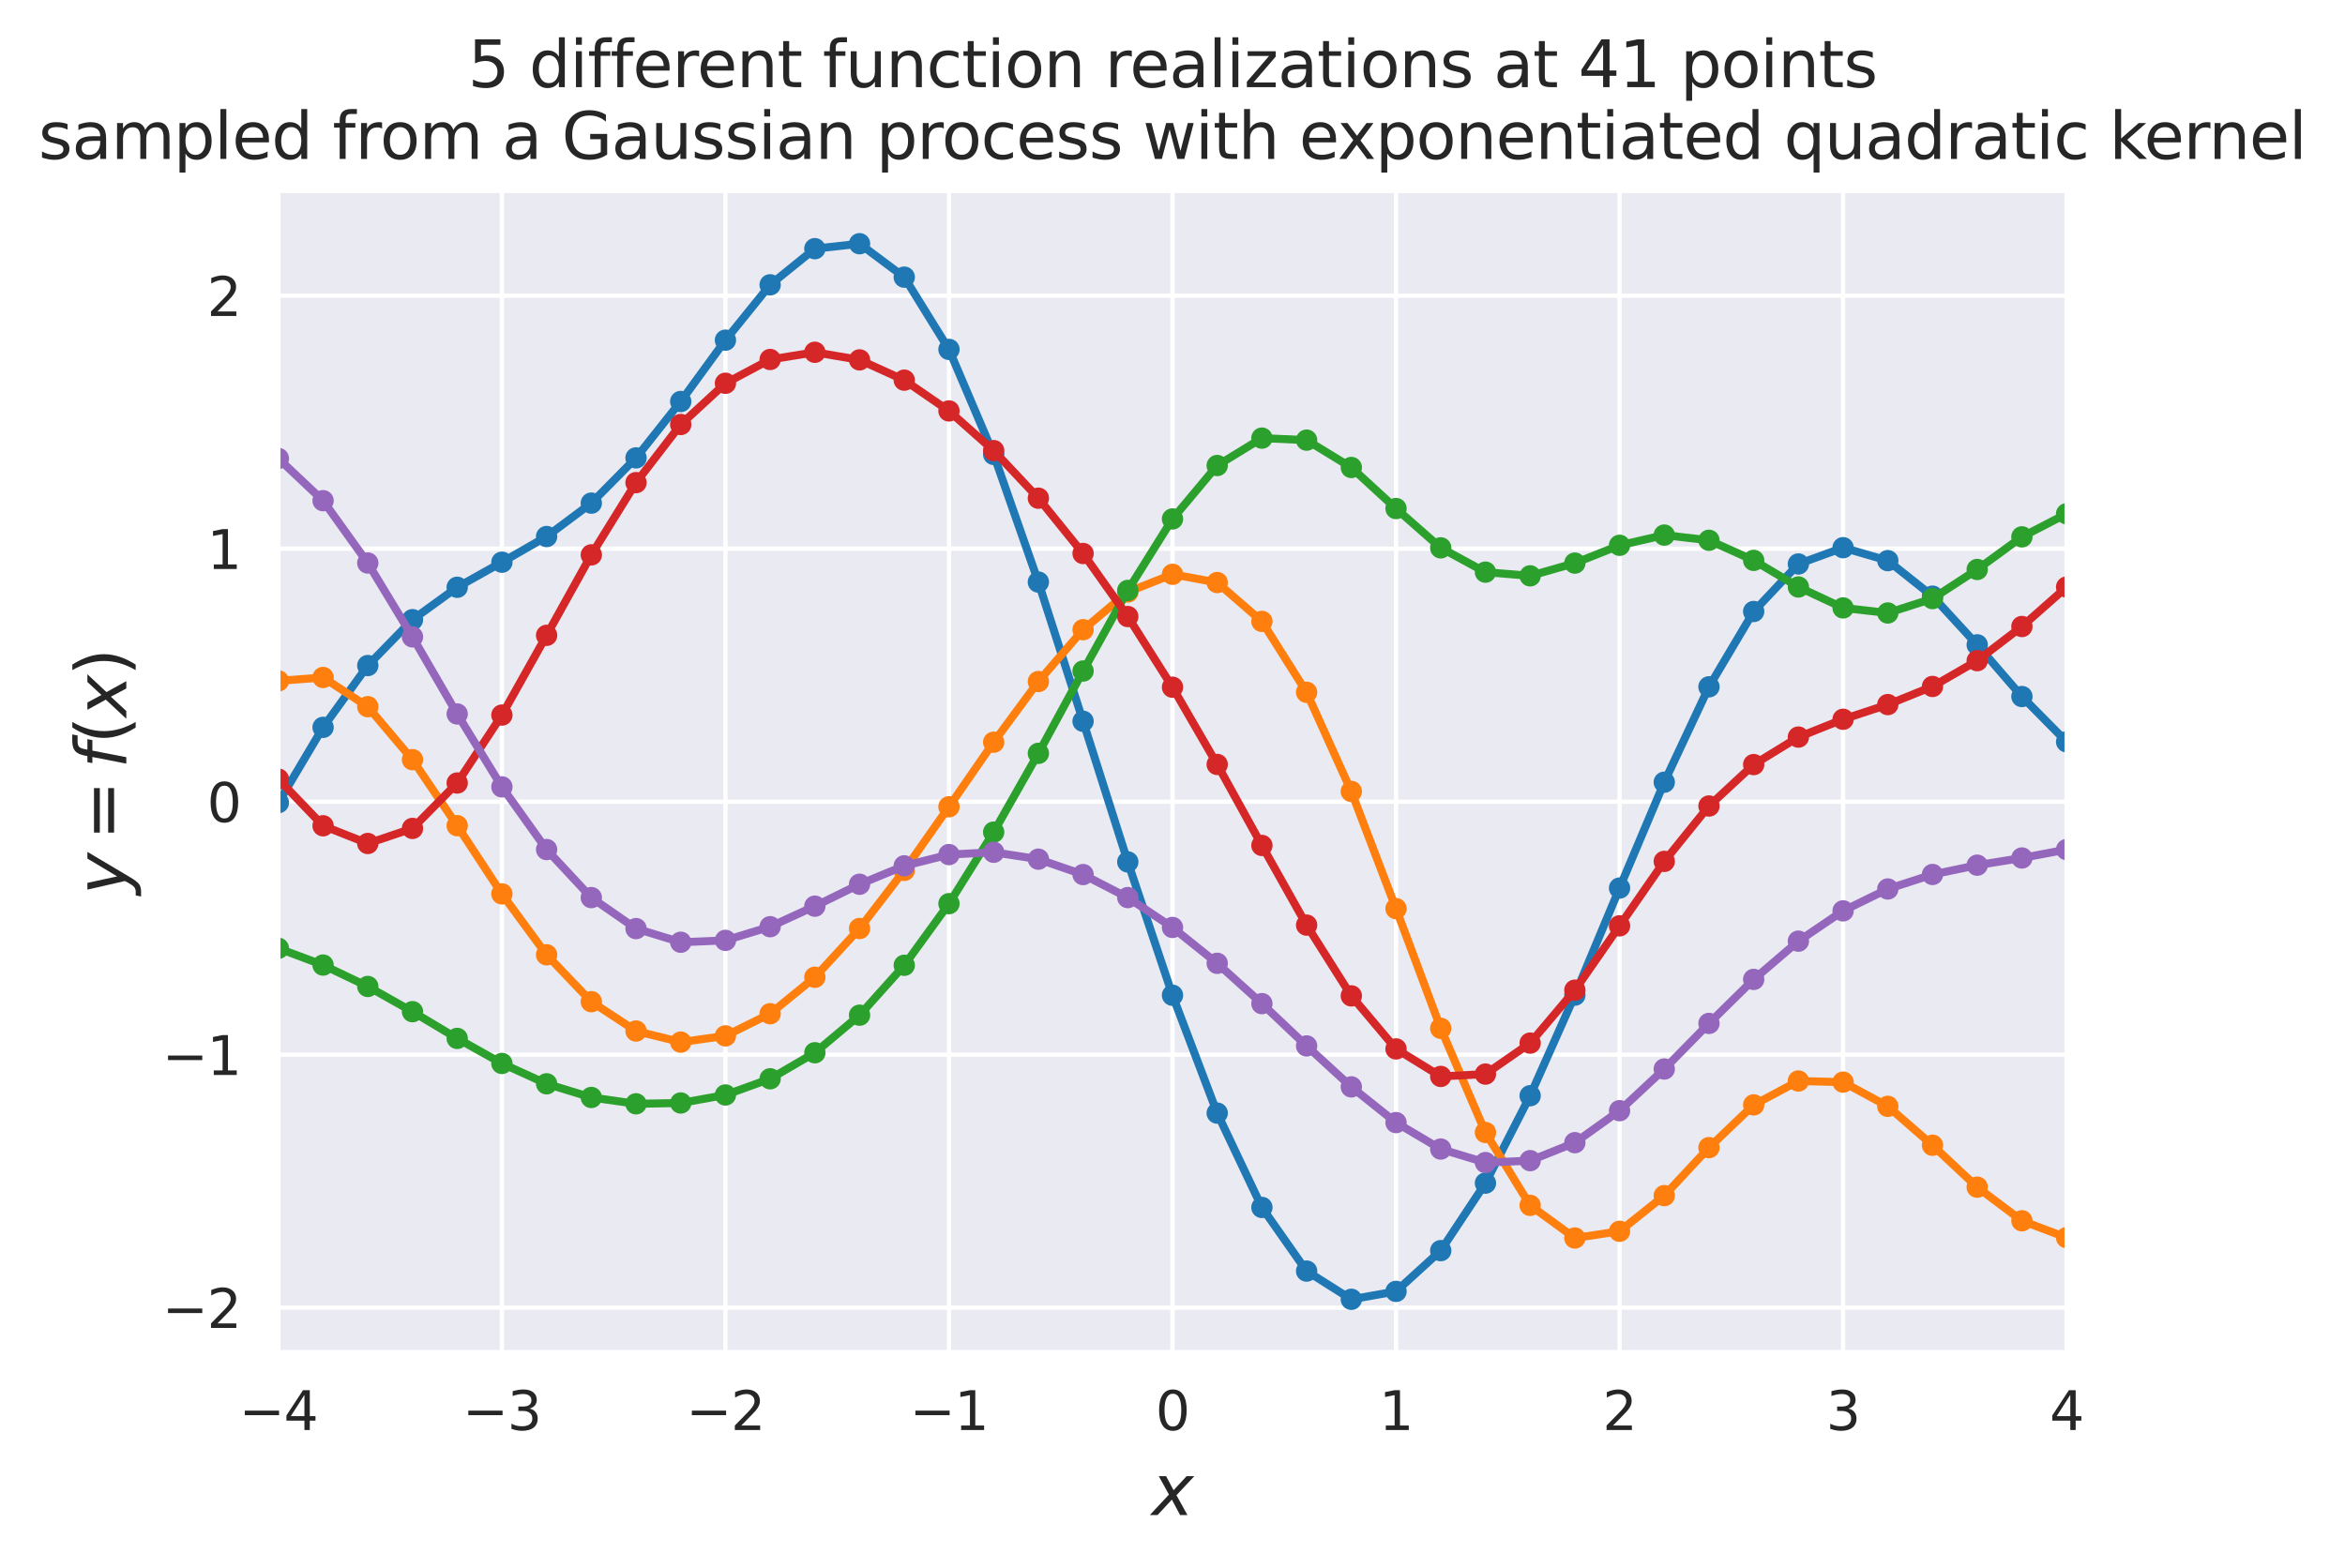 <?xml version="1.0" encoding="utf-8" standalone="no"?>
<!DOCTYPE svg PUBLIC "-//W3C//DTD SVG 1.1//EN"
  "http://www.w3.org/Graphics/SVG/1.1/DTD/svg11.dtd">
<svg height="293.655pt" version="1.1" viewBox="0 0 439.037 293.655" width="439.037pt" xmlns="http://www.w3.org/2000/svg" xmlns:xlink="http://www.w3.org/1999/xlink">
 <defs>
  <style type="text/css">*{stroke-linecap:butt;stroke-linejoin:round;}</style>
 </defs>
 <g id="figure_1">
  <g id="patch_1">
   <path d="M -0 293.655 
L 439.037 293.655 
L 439.037 0 
L -0 0 
z
" style="fill:#ffffff;"/>
  </g>
  <g id="axes_1">
   <g id="patch_2">
    <path d="M 52.118 253.196 
L 386.918 253.196 
L 386.918 35.755 
L 52.118 35.755 
z
" style="fill:#eaeaf2;"/>
   </g>
   <g id="matplotlib.axis_1">
    <g id="xtick_1">
     <g id="line2d_1">
      <path clip-path="url(#p7aa69f8578)" d="M 52.118 253.196 
L 52.118 35.755 
" style="fill:none;stroke:#ffffff;stroke-linecap:round;stroke-width:0.8;"/>
     </g>
     <g id="text_1">
      <!-- −4 -->
      <g style="fill:#262626;" transform="translate(44.747 267.794)scale(0.1 -0.1)">
       <defs>
        <path d="M 678 2272 
L 4684 2272 
L 4684 1741 
L 678 1741 
L 678 2272 
z
" id="DejaVuSans-2212" transform="scale(0.016)"/>
        <path d="M 2419 4116 
L 825 1625 
L 2419 1625 
L 2419 4116 
z
M 2253 4666 
L 3047 4666 
L 3047 1625 
L 3713 1625 
L 3713 1100 
L 3047 1100 
L 3047 0 
L 2419 0 
L 2419 1100 
L 313 1100 
L 313 1709 
L 2253 4666 
z
" id="DejaVuSans-34" transform="scale(0.016)"/>
       </defs>
       <use xlink:href="#DejaVuSans-2212"/>
       <use x="83.789" xlink:href="#DejaVuSans-34"/>
      </g>
     </g>
    </g>
    <g id="xtick_2">
     <g id="line2d_2">
      <path clip-path="url(#p7aa69f8578)" d="M 93.968 253.196 
L 93.968 35.755 
" style="fill:none;stroke:#ffffff;stroke-linecap:round;stroke-width:0.8;"/>
     </g>
     <g id="text_2">
      <!-- −3 -->
      <g style="fill:#262626;" transform="translate(86.597 267.794)scale(0.1 -0.1)">
       <defs>
        <path d="M 2597 2516 
Q 3050 2419 3304 2112 
Q 3559 1806 3559 1356 
Q 3559 666 3084 287 
Q 2609 -91 1734 -91 
Q 1441 -91 1130 -33 
Q 819 25 488 141 
L 488 750 
Q 750 597 1062 519 
Q 1375 441 1716 441 
Q 2309 441 2620 675 
Q 2931 909 2931 1356 
Q 2931 1769 2642 2001 
Q 2353 2234 1838 2234 
L 1294 2234 
L 1294 2753 
L 1863 2753 
Q 2328 2753 2575 2939 
Q 2822 3125 2822 3475 
Q 2822 3834 2567 4026 
Q 2313 4219 1838 4219 
Q 1578 4219 1281 4162 
Q 984 4106 628 3988 
L 628 4550 
Q 988 4650 1302 4700 
Q 1616 4750 1894 4750 
Q 2613 4750 3031 4423 
Q 3450 4097 3450 3541 
Q 3450 3153 3228 2886 
Q 3006 2619 2597 2516 
z
" id="DejaVuSans-33" transform="scale(0.016)"/>
       </defs>
       <use xlink:href="#DejaVuSans-2212"/>
       <use x="83.789" xlink:href="#DejaVuSans-33"/>
      </g>
     </g>
    </g>
    <g id="xtick_3">
     <g id="line2d_3">
      <path clip-path="url(#p7aa69f8578)" d="M 135.818 253.196 
L 135.818 35.755 
" style="fill:none;stroke:#ffffff;stroke-linecap:round;stroke-width:0.8;"/>
     </g>
     <g id="text_3">
      <!-- −2 -->
      <g style="fill:#262626;" transform="translate(128.447 267.794)scale(0.1 -0.1)">
       <defs>
        <path d="M 1228 531 
L 3431 531 
L 3431 0 
L 469 0 
L 469 531 
Q 828 903 1448 1529 
Q 2069 2156 2228 2338 
Q 2531 2678 2651 2914 
Q 2772 3150 2772 3378 
Q 2772 3750 2511 3984 
Q 2250 4219 1831 4219 
Q 1534 4219 1204 4116 
Q 875 4013 500 3803 
L 500 4441 
Q 881 4594 1212 4672 
Q 1544 4750 1819 4750 
Q 2544 4750 2975 4387 
Q 3406 4025 3406 3419 
Q 3406 3131 3298 2873 
Q 3191 2616 2906 2266 
Q 2828 2175 2409 1742 
Q 1991 1309 1228 531 
z
" id="DejaVuSans-32" transform="scale(0.016)"/>
       </defs>
       <use xlink:href="#DejaVuSans-2212"/>
       <use x="83.789" xlink:href="#DejaVuSans-32"/>
      </g>
     </g>
    </g>
    <g id="xtick_4">
     <g id="line2d_4">
      <path clip-path="url(#p7aa69f8578)" d="M 177.668 253.196 
L 177.668 35.755 
" style="fill:none;stroke:#ffffff;stroke-linecap:round;stroke-width:0.8;"/>
     </g>
     <g id="text_4">
      <!-- −1 -->
      <g style="fill:#262626;" transform="translate(170.297 267.794)scale(0.1 -0.1)">
       <defs>
        <path d="M 794 531 
L 1825 531 
L 1825 4091 
L 703 3866 
L 703 4441 
L 1819 4666 
L 2450 4666 
L 2450 531 
L 3481 531 
L 3481 0 
L 794 0 
L 794 531 
z
" id="DejaVuSans-31" transform="scale(0.016)"/>
       </defs>
       <use xlink:href="#DejaVuSans-2212"/>
       <use x="83.789" xlink:href="#DejaVuSans-31"/>
      </g>
     </g>
    </g>
    <g id="xtick_5">
     <g id="line2d_5">
      <path clip-path="url(#p7aa69f8578)" d="M 219.518 253.196 
L 219.518 35.755 
" style="fill:none;stroke:#ffffff;stroke-linecap:round;stroke-width:0.8;"/>
     </g>
     <g id="text_5">
      <!-- 0 -->
      <g style="fill:#262626;" transform="translate(216.337 267.794)scale(0.1 -0.1)">
       <defs>
        <path d="M 2034 4250 
Q 1547 4250 1301 3770 
Q 1056 3291 1056 2328 
Q 1056 1369 1301 889 
Q 1547 409 2034 409 
Q 2525 409 2770 889 
Q 3016 1369 3016 2328 
Q 3016 3291 2770 3770 
Q 2525 4250 2034 4250 
z
M 2034 4750 
Q 2819 4750 3233 4129 
Q 3647 3509 3647 2328 
Q 3647 1150 3233 529 
Q 2819 -91 2034 -91 
Q 1250 -91 836 529 
Q 422 1150 422 2328 
Q 422 3509 836 4129 
Q 1250 4750 2034 4750 
z
" id="DejaVuSans-30" transform="scale(0.016)"/>
       </defs>
       <use xlink:href="#DejaVuSans-30"/>
      </g>
     </g>
    </g>
    <g id="xtick_6">
     <g id="line2d_6">
      <path clip-path="url(#p7aa69f8578)" d="M 261.368 253.196 
L 261.368 35.755 
" style="fill:none;stroke:#ffffff;stroke-linecap:round;stroke-width:0.8;"/>
     </g>
     <g id="text_6">
      <!-- 1 -->
      <g style="fill:#262626;" transform="translate(258.187 267.794)scale(0.1 -0.1)">
       <use xlink:href="#DejaVuSans-31"/>
      </g>
     </g>
    </g>
    <g id="xtick_7">
     <g id="line2d_7">
      <path clip-path="url(#p7aa69f8578)" d="M 303.218 253.196 
L 303.218 35.755 
" style="fill:none;stroke:#ffffff;stroke-linecap:round;stroke-width:0.8;"/>
     </g>
     <g id="text_7">
      <!-- 2 -->
      <g style="fill:#262626;" transform="translate(300.037 267.794)scale(0.1 -0.1)">
       <use xlink:href="#DejaVuSans-32"/>
      </g>
     </g>
    </g>
    <g id="xtick_8">
     <g id="line2d_8">
      <path clip-path="url(#p7aa69f8578)" d="M 345.068 253.196 
L 345.068 35.755 
" style="fill:none;stroke:#ffffff;stroke-linecap:round;stroke-width:0.8;"/>
     </g>
     <g id="text_8">
      <!-- 3 -->
      <g style="fill:#262626;" transform="translate(341.887 267.794)scale(0.1 -0.1)">
       <use xlink:href="#DejaVuSans-33"/>
      </g>
     </g>
    </g>
    <g id="xtick_9">
     <g id="line2d_9">
      <path clip-path="url(#p7aa69f8578)" d="M 386.918 253.196 
L 386.918 35.755 
" style="fill:none;stroke:#ffffff;stroke-linecap:round;stroke-width:0.8;"/>
     </g>
     <g id="text_9">
      <!-- 4 -->
      <g style="fill:#262626;" transform="translate(383.737 267.794)scale(0.1 -0.1)">
       <use xlink:href="#DejaVuSans-34"/>
      </g>
     </g>
    </g>
    <g id="text_10">
     <!-- $x$ -->
     <g style="fill:#262626;" transform="translate(215.618 283.752)scale(0.13 -0.13)">
      <defs>
       <path d="M 3841 3500 
L 2234 1784 
L 3219 0 
L 2559 0 
L 1819 1388 
L 531 0 
L -166 0 
L 1556 1844 
L 641 3500 
L 1300 3500 
L 1972 2234 
L 3144 3500 
L 3841 3500 
z
" id="DejaVuSans-Oblique-78" transform="scale(0.016)"/>
      </defs>
      <use transform="translate(0 0.312)" xlink:href="#DejaVuSans-Oblique-78"/>
     </g>
    </g>
   </g>
   <g id="matplotlib.axis_2">
    <g id="ytick_1">
     <g id="line2d_10">
      <path clip-path="url(#p7aa69f8578)" d="M 52.118 244.874 
L 386.918 244.874 
" style="fill:none;stroke:#ffffff;stroke-linecap:round;stroke-width:0.8;"/>
     </g>
     <g id="text_11">
      <!-- −2 -->
      <g style="fill:#262626;" transform="translate(30.376 248.673)scale(0.1 -0.1)">
       <use xlink:href="#DejaVuSans-2212"/>
       <use x="83.789" xlink:href="#DejaVuSans-32"/>
      </g>
     </g>
    </g>
    <g id="ytick_2">
     <g id="line2d_11">
      <path clip-path="url(#p7aa69f8578)" d="M 52.118 197.499 
L 386.918 197.499 
" style="fill:none;stroke:#ffffff;stroke-linecap:round;stroke-width:0.8;"/>
     </g>
     <g id="text_12">
      <!-- −1 -->
      <g style="fill:#262626;" transform="translate(30.376 201.299)scale(0.1 -0.1)">
       <use xlink:href="#DejaVuSans-2212"/>
       <use x="83.789" xlink:href="#DejaVuSans-31"/>
      </g>
     </g>
    </g>
    <g id="ytick_3">
     <g id="line2d_12">
      <path clip-path="url(#p7aa69f8578)" d="M 52.118 150.125 
L 386.918 150.125 
" style="fill:none;stroke:#ffffff;stroke-linecap:round;stroke-width:0.8;"/>
     </g>
     <g id="text_13">
      <!-- 0 -->
      <g style="fill:#262626;" transform="translate(38.756 153.924)scale(0.1 -0.1)">
       <use xlink:href="#DejaVuSans-30"/>
      </g>
     </g>
    </g>
    <g id="ytick_4">
     <g id="line2d_13">
      <path clip-path="url(#p7aa69f8578)" d="M 52.118 102.751 
L 386.918 102.751 
" style="fill:none;stroke:#ffffff;stroke-linecap:round;stroke-width:0.8;"/>
     </g>
     <g id="text_14">
      <!-- 1 -->
      <g style="fill:#262626;" transform="translate(38.756 106.55)scale(0.1 -0.1)">
       <use xlink:href="#DejaVuSans-31"/>
      </g>
     </g>
    </g>
    <g id="ytick_5">
     <g id="line2d_14">
      <path clip-path="url(#p7aa69f8578)" d="M 52.118 55.376 
L 386.918 55.376 
" style="fill:none;stroke:#ffffff;stroke-linecap:round;stroke-width:0.8;"/>
     </g>
     <g id="text_15">
      <!-- 2 -->
      <g style="fill:#262626;" transform="translate(38.756 59.175)scale(0.1 -0.1)">
       <use xlink:href="#DejaVuSans-32"/>
      </g>
     </g>
    </g>
    <g id="text_16">
     <!-- $y = f(x)$ -->
     <g style="fill:#262626;" transform="translate(23.646 167.55)rotate(-90)scale(0.13 -0.13)">
      <defs>
       <path d="M 1588 -325 
Q 1188 -997 936 -1164 
Q 684 -1331 294 -1331 
L -159 -1331 
L -63 -850 
L 269 -850 
Q 509 -850 678 -719 
Q 847 -588 1056 -206 
L 1234 128 
L 459 3500 
L 1069 3500 
L 1650 819 
L 3256 3500 
L 3859 3500 
L 1588 -325 
z
" id="DejaVuSans-Oblique-79" transform="scale(0.016)"/>
       <path d="M 678 2906 
L 4684 2906 
L 4684 2381 
L 678 2381 
L 678 2906 
z
M 678 1631 
L 4684 1631 
L 4684 1100 
L 678 1100 
L 678 1631 
z
" id="DejaVuSans-3d" transform="scale(0.016)"/>
       <path d="M 3059 4863 
L 2969 4384 
L 2419 4384 
Q 2106 4384 1964 4261 
Q 1822 4138 1753 3809 
L 1691 3500 
L 2638 3500 
L 2553 3053 
L 1606 3053 
L 1013 0 
L 434 0 
L 1031 3053 
L 481 3053 
L 563 3500 
L 1113 3500 
L 1159 3744 
Q 1278 4363 1576 4613 
Q 1875 4863 2516 4863 
L 3059 4863 
z
" id="DejaVuSans-Oblique-66" transform="scale(0.016)"/>
       <path d="M 1984 4856 
Q 1566 4138 1362 3434 
Q 1159 2731 1159 2009 
Q 1159 1288 1364 580 
Q 1569 -128 1984 -844 
L 1484 -844 
Q 1016 -109 783 600 
Q 550 1309 550 2009 
Q 550 2706 781 3412 
Q 1013 4119 1484 4856 
L 1984 4856 
z
" id="DejaVuSans-28" transform="scale(0.016)"/>
       <path d="M 513 4856 
L 1013 4856 
Q 1481 4119 1714 3412 
Q 1947 2706 1947 2009 
Q 1947 1309 1714 600 
Q 1481 -109 1013 -844 
L 513 -844 
Q 928 -128 1133 580 
Q 1338 1288 1338 2009 
Q 1338 2731 1133 3434 
Q 928 4138 513 4856 
z
" id="DejaVuSans-29" transform="scale(0.016)"/>
      </defs>
      <use transform="translate(0 0.016)" xlink:href="#DejaVuSans-Oblique-79"/>
      <use transform="translate(78.662 0.016)" xlink:href="#DejaVuSans-3d"/>
      <use transform="translate(181.934 0.016)" xlink:href="#DejaVuSans-Oblique-66"/>
      <use transform="translate(217.139 0.016)" xlink:href="#DejaVuSans-28"/>
      <use transform="translate(256.152 0.016)" xlink:href="#DejaVuSans-Oblique-78"/>
      <use transform="translate(315.332 0.016)" xlink:href="#DejaVuSans-29"/>
     </g>
    </g>
   </g>
   <g id="line2d_15">
    <path clip-path="url(#p7aa69f8578)" d="M 52.118 150.308 
L 60.488 136.207 
L 68.858 124.632 
L 77.228 116.042 
L 85.598 109.976 
L 93.968 105.278 
L 102.338 100.472 
L 110.708 94.216 
L 119.078 85.743 
L 127.448 75.183 
L 135.818 63.7 
L 144.188 53.336 
L 152.558 46.568 
L 160.928 45.639 
L 169.298 51.9 
L 177.668 65.428 
L 186.038 85.092 
L 194.408 109 
L 202.778 135.069 
L 211.148 161.406 
L 219.518 186.373 
L 227.888 208.442 
L 236.258 226.11 
L 244.628 238.026 
L 252.998 243.312 
L 261.368 241.828 
L 269.738 234.198 
L 278.108 221.554 
L 286.478 205.189 
L 294.848 186.352 
L 303.218 166.299 
L 311.588 146.479 
L 319.958 128.615 
L 328.328 114.511 
L 336.698 105.612 
L 345.068 102.561 
L 353.438 104.986 
L 361.808 111.638 
L 370.178 120.753 
L 378.548 130.435 
L 386.918 138.916 
" style="fill:none;stroke:#1f77b4;stroke-linecap:round;stroke-width:1.5;"/>
    <defs>
     <path d="M 0 1.5 
C 0.398 1.5 0.779 1.342 1.061 1.061 
C 1.342 0.779 1.5 0.398 1.5 0 
C 1.5 -0.398 1.342 -0.779 1.061 -1.061 
C 0.779 -1.342 0.398 -1.5 0 -1.5 
C -0.398 -1.5 -0.779 -1.342 -1.061 -1.061 
C -1.342 -0.779 -1.5 -0.398 -1.5 0 
C -1.5 0.398 -1.342 0.779 -1.061 1.061 
C -0.779 1.342 -0.398 1.5 0 1.5 
z
" id="md33ee6a552" style="stroke:#1f77b4;"/>
    </defs>
    <g clip-path="url(#p7aa69f8578)">
     <use style="fill:#1f77b4;stroke:#1f77b4;" x="52.118" xlink:href="#md33ee6a552" y="150.308"/>
     <use style="fill:#1f77b4;stroke:#1f77b4;" x="60.488" xlink:href="#md33ee6a552" y="136.207"/>
     <use style="fill:#1f77b4;stroke:#1f77b4;" x="68.858" xlink:href="#md33ee6a552" y="124.632"/>
     <use style="fill:#1f77b4;stroke:#1f77b4;" x="77.228" xlink:href="#md33ee6a552" y="116.042"/>
     <use style="fill:#1f77b4;stroke:#1f77b4;" x="85.598" xlink:href="#md33ee6a552" y="109.976"/>
     <use style="fill:#1f77b4;stroke:#1f77b4;" x="93.968" xlink:href="#md33ee6a552" y="105.278"/>
     <use style="fill:#1f77b4;stroke:#1f77b4;" x="102.338" xlink:href="#md33ee6a552" y="100.472"/>
     <use style="fill:#1f77b4;stroke:#1f77b4;" x="110.708" xlink:href="#md33ee6a552" y="94.216"/>
     <use style="fill:#1f77b4;stroke:#1f77b4;" x="119.078" xlink:href="#md33ee6a552" y="85.743"/>
     <use style="fill:#1f77b4;stroke:#1f77b4;" x="127.448" xlink:href="#md33ee6a552" y="75.183"/>
     <use style="fill:#1f77b4;stroke:#1f77b4;" x="135.818" xlink:href="#md33ee6a552" y="63.7"/>
     <use style="fill:#1f77b4;stroke:#1f77b4;" x="144.188" xlink:href="#md33ee6a552" y="53.336"/>
     <use style="fill:#1f77b4;stroke:#1f77b4;" x="152.558" xlink:href="#md33ee6a552" y="46.568"/>
     <use style="fill:#1f77b4;stroke:#1f77b4;" x="160.928" xlink:href="#md33ee6a552" y="45.639"/>
     <use style="fill:#1f77b4;stroke:#1f77b4;" x="169.298" xlink:href="#md33ee6a552" y="51.9"/>
     <use style="fill:#1f77b4;stroke:#1f77b4;" x="177.668" xlink:href="#md33ee6a552" y="65.428"/>
     <use style="fill:#1f77b4;stroke:#1f77b4;" x="186.038" xlink:href="#md33ee6a552" y="85.092"/>
     <use style="fill:#1f77b4;stroke:#1f77b4;" x="194.408" xlink:href="#md33ee6a552" y="109"/>
     <use style="fill:#1f77b4;stroke:#1f77b4;" x="202.778" xlink:href="#md33ee6a552" y="135.069"/>
     <use style="fill:#1f77b4;stroke:#1f77b4;" x="211.148" xlink:href="#md33ee6a552" y="161.406"/>
     <use style="fill:#1f77b4;stroke:#1f77b4;" x="219.518" xlink:href="#md33ee6a552" y="186.373"/>
     <use style="fill:#1f77b4;stroke:#1f77b4;" x="227.888" xlink:href="#md33ee6a552" y="208.442"/>
     <use style="fill:#1f77b4;stroke:#1f77b4;" x="236.258" xlink:href="#md33ee6a552" y="226.11"/>
     <use style="fill:#1f77b4;stroke:#1f77b4;" x="244.628" xlink:href="#md33ee6a552" y="238.026"/>
     <use style="fill:#1f77b4;stroke:#1f77b4;" x="252.998" xlink:href="#md33ee6a552" y="243.312"/>
     <use style="fill:#1f77b4;stroke:#1f77b4;" x="261.368" xlink:href="#md33ee6a552" y="241.828"/>
     <use style="fill:#1f77b4;stroke:#1f77b4;" x="269.738" xlink:href="#md33ee6a552" y="234.198"/>
     <use style="fill:#1f77b4;stroke:#1f77b4;" x="278.108" xlink:href="#md33ee6a552" y="221.554"/>
     <use style="fill:#1f77b4;stroke:#1f77b4;" x="286.478" xlink:href="#md33ee6a552" y="205.189"/>
     <use style="fill:#1f77b4;stroke:#1f77b4;" x="294.848" xlink:href="#md33ee6a552" y="186.352"/>
     <use style="fill:#1f77b4;stroke:#1f77b4;" x="303.218" xlink:href="#md33ee6a552" y="166.299"/>
     <use style="fill:#1f77b4;stroke:#1f77b4;" x="311.588" xlink:href="#md33ee6a552" y="146.479"/>
     <use style="fill:#1f77b4;stroke:#1f77b4;" x="319.958" xlink:href="#md33ee6a552" y="128.615"/>
     <use style="fill:#1f77b4;stroke:#1f77b4;" x="328.328" xlink:href="#md33ee6a552" y="114.511"/>
     <use style="fill:#1f77b4;stroke:#1f77b4;" x="336.698" xlink:href="#md33ee6a552" y="105.612"/>
     <use style="fill:#1f77b4;stroke:#1f77b4;" x="345.068" xlink:href="#md33ee6a552" y="102.561"/>
     <use style="fill:#1f77b4;stroke:#1f77b4;" x="353.438" xlink:href="#md33ee6a552" y="104.986"/>
     <use style="fill:#1f77b4;stroke:#1f77b4;" x="361.808" xlink:href="#md33ee6a552" y="111.638"/>
     <use style="fill:#1f77b4;stroke:#1f77b4;" x="370.178" xlink:href="#md33ee6a552" y="120.753"/>
     <use style="fill:#1f77b4;stroke:#1f77b4;" x="378.548" xlink:href="#md33ee6a552" y="130.435"/>
     <use style="fill:#1f77b4;stroke:#1f77b4;" x="386.918" xlink:href="#md33ee6a552" y="138.916"/>
    </g>
   </g>
   <g id="line2d_16">
    <path clip-path="url(#p7aa69f8578)" d="M 52.118 127.501 
L 60.488 126.868 
L 68.858 132.338 
L 77.228 142.256 
L 85.598 154.619 
L 93.968 167.39 
L 102.338 178.797 
L 110.708 187.577 
L 119.078 193.073 
L 127.448 195.151 
L 135.818 193.979 
L 144.188 189.831 
L 152.558 183.004 
L 160.928 173.877 
L 169.298 162.991 
L 177.668 151.077 
L 186.038 138.988 
L 194.408 127.627 
L 202.778 117.919 
L 211.148 110.86 
L 219.518 107.546 
L 227.888 109.088 
L 236.258 116.363 
L 244.628 129.641 
L 252.998 148.202 
L 261.368 170.15 
L 269.738 192.566 
L 278.108 212.075 
L 286.478 225.719 
L 294.848 231.831 
L 303.218 230.574 
L 311.588 223.897 
L 319.958 214.908 
L 328.328 206.905 
L 336.698 202.43 
L 345.068 202.642 
L 353.438 207.176 
L 361.808 214.46 
L 370.178 222.312 
L 378.548 228.604 
L 386.918 231.763 
" style="fill:none;stroke:#ff7f0e;stroke-linecap:round;stroke-width:1.5;"/>
    <defs>
     <path d="M 0 1.5 
C 0.398 1.5 0.779 1.342 1.061 1.061 
C 1.342 0.779 1.5 0.398 1.5 0 
C 1.5 -0.398 1.342 -0.779 1.061 -1.061 
C 0.779 -1.342 0.398 -1.5 0 -1.5 
C -0.398 -1.5 -0.779 -1.342 -1.061 -1.061 
C -1.342 -0.779 -1.5 -0.398 -1.5 0 
C -1.5 0.398 -1.342 0.779 -1.061 1.061 
C -0.779 1.342 -0.398 1.5 0 1.5 
z
" id="m4402a65517" style="stroke:#ff7f0e;"/>
    </defs>
    <g clip-path="url(#p7aa69f8578)">
     <use style="fill:#ff7f0e;stroke:#ff7f0e;" x="52.118" xlink:href="#m4402a65517" y="127.501"/>
     <use style="fill:#ff7f0e;stroke:#ff7f0e;" x="60.488" xlink:href="#m4402a65517" y="126.868"/>
     <use style="fill:#ff7f0e;stroke:#ff7f0e;" x="68.858" xlink:href="#m4402a65517" y="132.338"/>
     <use style="fill:#ff7f0e;stroke:#ff7f0e;" x="77.228" xlink:href="#m4402a65517" y="142.256"/>
     <use style="fill:#ff7f0e;stroke:#ff7f0e;" x="85.598" xlink:href="#m4402a65517" y="154.619"/>
     <use style="fill:#ff7f0e;stroke:#ff7f0e;" x="93.968" xlink:href="#m4402a65517" y="167.39"/>
     <use style="fill:#ff7f0e;stroke:#ff7f0e;" x="102.338" xlink:href="#m4402a65517" y="178.797"/>
     <use style="fill:#ff7f0e;stroke:#ff7f0e;" x="110.708" xlink:href="#m4402a65517" y="187.577"/>
     <use style="fill:#ff7f0e;stroke:#ff7f0e;" x="119.078" xlink:href="#m4402a65517" y="193.073"/>
     <use style="fill:#ff7f0e;stroke:#ff7f0e;" x="127.448" xlink:href="#m4402a65517" y="195.151"/>
     <use style="fill:#ff7f0e;stroke:#ff7f0e;" x="135.818" xlink:href="#m4402a65517" y="193.979"/>
     <use style="fill:#ff7f0e;stroke:#ff7f0e;" x="144.188" xlink:href="#m4402a65517" y="189.831"/>
     <use style="fill:#ff7f0e;stroke:#ff7f0e;" x="152.558" xlink:href="#m4402a65517" y="183.004"/>
     <use style="fill:#ff7f0e;stroke:#ff7f0e;" x="160.928" xlink:href="#m4402a65517" y="173.877"/>
     <use style="fill:#ff7f0e;stroke:#ff7f0e;" x="169.298" xlink:href="#m4402a65517" y="162.991"/>
     <use style="fill:#ff7f0e;stroke:#ff7f0e;" x="177.668" xlink:href="#m4402a65517" y="151.077"/>
     <use style="fill:#ff7f0e;stroke:#ff7f0e;" x="186.038" xlink:href="#m4402a65517" y="138.988"/>
     <use style="fill:#ff7f0e;stroke:#ff7f0e;" x="194.408" xlink:href="#m4402a65517" y="127.627"/>
     <use style="fill:#ff7f0e;stroke:#ff7f0e;" x="202.778" xlink:href="#m4402a65517" y="117.919"/>
     <use style="fill:#ff7f0e;stroke:#ff7f0e;" x="211.148" xlink:href="#m4402a65517" y="110.86"/>
     <use style="fill:#ff7f0e;stroke:#ff7f0e;" x="219.518" xlink:href="#m4402a65517" y="107.546"/>
     <use style="fill:#ff7f0e;stroke:#ff7f0e;" x="227.888" xlink:href="#m4402a65517" y="109.088"/>
     <use style="fill:#ff7f0e;stroke:#ff7f0e;" x="236.258" xlink:href="#m4402a65517" y="116.363"/>
     <use style="fill:#ff7f0e;stroke:#ff7f0e;" x="244.628" xlink:href="#m4402a65517" y="129.641"/>
     <use style="fill:#ff7f0e;stroke:#ff7f0e;" x="252.998" xlink:href="#m4402a65517" y="148.202"/>
     <use style="fill:#ff7f0e;stroke:#ff7f0e;" x="261.368" xlink:href="#m4402a65517" y="170.15"/>
     <use style="fill:#ff7f0e;stroke:#ff7f0e;" x="269.738" xlink:href="#m4402a65517" y="192.566"/>
     <use style="fill:#ff7f0e;stroke:#ff7f0e;" x="278.108" xlink:href="#m4402a65517" y="212.075"/>
     <use style="fill:#ff7f0e;stroke:#ff7f0e;" x="286.478" xlink:href="#m4402a65517" y="225.719"/>
     <use style="fill:#ff7f0e;stroke:#ff7f0e;" x="294.848" xlink:href="#m4402a65517" y="231.831"/>
     <use style="fill:#ff7f0e;stroke:#ff7f0e;" x="303.218" xlink:href="#m4402a65517" y="230.574"/>
     <use style="fill:#ff7f0e;stroke:#ff7f0e;" x="311.588" xlink:href="#m4402a65517" y="223.897"/>
     <use style="fill:#ff7f0e;stroke:#ff7f0e;" x="319.958" xlink:href="#m4402a65517" y="214.908"/>
     <use style="fill:#ff7f0e;stroke:#ff7f0e;" x="328.328" xlink:href="#m4402a65517" y="206.905"/>
     <use style="fill:#ff7f0e;stroke:#ff7f0e;" x="336.698" xlink:href="#m4402a65517" y="202.43"/>
     <use style="fill:#ff7f0e;stroke:#ff7f0e;" x="345.068" xlink:href="#m4402a65517" y="202.642"/>
     <use style="fill:#ff7f0e;stroke:#ff7f0e;" x="353.438" xlink:href="#m4402a65517" y="207.176"/>
     <use style="fill:#ff7f0e;stroke:#ff7f0e;" x="361.808" xlink:href="#m4402a65517" y="214.46"/>
     <use style="fill:#ff7f0e;stroke:#ff7f0e;" x="370.178" xlink:href="#m4402a65517" y="222.312"/>
     <use style="fill:#ff7f0e;stroke:#ff7f0e;" x="378.548" xlink:href="#m4402a65517" y="228.604"/>
     <use style="fill:#ff7f0e;stroke:#ff7f0e;" x="386.918" xlink:href="#m4402a65517" y="231.763"/>
    </g>
   </g>
   <g id="line2d_17">
    <path clip-path="url(#p7aa69f8578)" d="M 52.118 177.582 
L 60.488 180.722 
L 68.858 184.728 
L 77.228 189.449 
L 85.598 194.454 
L 93.968 199.147 
L 102.338 202.956 
L 110.708 205.514 
L 119.078 206.703 
L 127.448 206.55 
L 135.818 205.045 
L 144.188 202.015 
L 152.558 197.141 
L 160.928 190.105 
L 169.298 180.762 
L 177.668 169.223 
L 186.038 155.826 
L 194.408 141.076 
L 202.778 125.66 
L 211.148 110.564 
L 219.518 97.178 
L 227.888 87.173 
L 236.258 82.043 
L 244.628 82.421 
L 252.998 87.542 
L 261.368 95.232 
L 269.738 102.593 
L 278.108 107.142 
L 286.478 107.834 
L 294.848 105.45 
L 303.218 102.114 
L 311.588 100.199 
L 319.958 101.175 
L 328.328 104.939 
L 336.698 109.919 
L 345.068 113.84 
L 353.438 114.79 
L 361.808 112.094 
L 370.178 106.641 
L 378.548 100.533 
L 386.918 96.21 
" style="fill:none;stroke:#2ca02c;stroke-linecap:round;stroke-width:1.5;"/>
    <defs>
     <path d="M 0 1.5 
C 0.398 1.5 0.779 1.342 1.061 1.061 
C 1.342 0.779 1.5 0.398 1.5 0 
C 1.5 -0.398 1.342 -0.779 1.061 -1.061 
C 0.779 -1.342 0.398 -1.5 0 -1.5 
C -0.398 -1.5 -0.779 -1.342 -1.061 -1.061 
C -1.342 -0.779 -1.5 -0.398 -1.5 0 
C -1.5 0.398 -1.342 0.779 -1.061 1.061 
C -0.779 1.342 -0.398 1.5 0 1.5 
z
" id="m46c7705a1b" style="stroke:#2ca02c;"/>
    </defs>
    <g clip-path="url(#p7aa69f8578)">
     <use style="fill:#2ca02c;stroke:#2ca02c;" x="52.118" xlink:href="#m46c7705a1b" y="177.582"/>
     <use style="fill:#2ca02c;stroke:#2ca02c;" x="60.488" xlink:href="#m46c7705a1b" y="180.722"/>
     <use style="fill:#2ca02c;stroke:#2ca02c;" x="68.858" xlink:href="#m46c7705a1b" y="184.728"/>
     <use style="fill:#2ca02c;stroke:#2ca02c;" x="77.228" xlink:href="#m46c7705a1b" y="189.449"/>
     <use style="fill:#2ca02c;stroke:#2ca02c;" x="85.598" xlink:href="#m46c7705a1b" y="194.454"/>
     <use style="fill:#2ca02c;stroke:#2ca02c;" x="93.968" xlink:href="#m46c7705a1b" y="199.147"/>
     <use style="fill:#2ca02c;stroke:#2ca02c;" x="102.338" xlink:href="#m46c7705a1b" y="202.956"/>
     <use style="fill:#2ca02c;stroke:#2ca02c;" x="110.708" xlink:href="#m46c7705a1b" y="205.514"/>
     <use style="fill:#2ca02c;stroke:#2ca02c;" x="119.078" xlink:href="#m46c7705a1b" y="206.703"/>
     <use style="fill:#2ca02c;stroke:#2ca02c;" x="127.448" xlink:href="#m46c7705a1b" y="206.55"/>
     <use style="fill:#2ca02c;stroke:#2ca02c;" x="135.818" xlink:href="#m46c7705a1b" y="205.045"/>
     <use style="fill:#2ca02c;stroke:#2ca02c;" x="144.188" xlink:href="#m46c7705a1b" y="202.015"/>
     <use style="fill:#2ca02c;stroke:#2ca02c;" x="152.558" xlink:href="#m46c7705a1b" y="197.141"/>
     <use style="fill:#2ca02c;stroke:#2ca02c;" x="160.928" xlink:href="#m46c7705a1b" y="190.105"/>
     <use style="fill:#2ca02c;stroke:#2ca02c;" x="169.298" xlink:href="#m46c7705a1b" y="180.762"/>
     <use style="fill:#2ca02c;stroke:#2ca02c;" x="177.668" xlink:href="#m46c7705a1b" y="169.223"/>
     <use style="fill:#2ca02c;stroke:#2ca02c;" x="186.038" xlink:href="#m46c7705a1b" y="155.826"/>
     <use style="fill:#2ca02c;stroke:#2ca02c;" x="194.408" xlink:href="#m46c7705a1b" y="141.076"/>
     <use style="fill:#2ca02c;stroke:#2ca02c;" x="202.778" xlink:href="#m46c7705a1b" y="125.66"/>
     <use style="fill:#2ca02c;stroke:#2ca02c;" x="211.148" xlink:href="#m46c7705a1b" y="110.564"/>
     <use style="fill:#2ca02c;stroke:#2ca02c;" x="219.518" xlink:href="#m46c7705a1b" y="97.178"/>
     <use style="fill:#2ca02c;stroke:#2ca02c;" x="227.888" xlink:href="#m46c7705a1b" y="87.173"/>
     <use style="fill:#2ca02c;stroke:#2ca02c;" x="236.258" xlink:href="#m46c7705a1b" y="82.043"/>
     <use style="fill:#2ca02c;stroke:#2ca02c;" x="244.628" xlink:href="#m46c7705a1b" y="82.421"/>
     <use style="fill:#2ca02c;stroke:#2ca02c;" x="252.998" xlink:href="#m46c7705a1b" y="87.542"/>
     <use style="fill:#2ca02c;stroke:#2ca02c;" x="261.368" xlink:href="#m46c7705a1b" y="95.232"/>
     <use style="fill:#2ca02c;stroke:#2ca02c;" x="269.738" xlink:href="#m46c7705a1b" y="102.593"/>
     <use style="fill:#2ca02c;stroke:#2ca02c;" x="278.108" xlink:href="#m46c7705a1b" y="107.142"/>
     <use style="fill:#2ca02c;stroke:#2ca02c;" x="286.478" xlink:href="#m46c7705a1b" y="107.834"/>
     <use style="fill:#2ca02c;stroke:#2ca02c;" x="294.848" xlink:href="#m46c7705a1b" y="105.45"/>
     <use style="fill:#2ca02c;stroke:#2ca02c;" x="303.218" xlink:href="#m46c7705a1b" y="102.114"/>
     <use style="fill:#2ca02c;stroke:#2ca02c;" x="311.588" xlink:href="#m46c7705a1b" y="100.199"/>
     <use style="fill:#2ca02c;stroke:#2ca02c;" x="319.958" xlink:href="#m46c7705a1b" y="101.175"/>
     <use style="fill:#2ca02c;stroke:#2ca02c;" x="328.328" xlink:href="#m46c7705a1b" y="104.939"/>
     <use style="fill:#2ca02c;stroke:#2ca02c;" x="336.698" xlink:href="#m46c7705a1b" y="109.919"/>
     <use style="fill:#2ca02c;stroke:#2ca02c;" x="345.068" xlink:href="#m46c7705a1b" y="113.84"/>
     <use style="fill:#2ca02c;stroke:#2ca02c;" x="353.438" xlink:href="#m46c7705a1b" y="114.79"/>
     <use style="fill:#2ca02c;stroke:#2ca02c;" x="361.808" xlink:href="#m46c7705a1b" y="112.094"/>
     <use style="fill:#2ca02c;stroke:#2ca02c;" x="370.178" xlink:href="#m46c7705a1b" y="106.641"/>
     <use style="fill:#2ca02c;stroke:#2ca02c;" x="378.548" xlink:href="#m46c7705a1b" y="100.533"/>
     <use style="fill:#2ca02c;stroke:#2ca02c;" x="386.918" xlink:href="#m46c7705a1b" y="96.21"/>
    </g>
   </g>
   <g id="line2d_18">
    <path clip-path="url(#p7aa69f8578)" d="M 52.118 145.9 
L 60.488 154.637 
L 68.858 157.953 
L 77.228 155.13 
L 85.598 146.629 
L 93.968 133.904 
L 102.338 118.974 
L 110.708 103.905 
L 119.078 90.379 
L 127.448 79.493 
L 135.818 71.772 
L 144.188 67.319 
L 152.558 65.968 
L 160.928 67.392 
L 169.298 71.187 
L 177.668 76.953 
L 186.038 84.38 
L 194.408 93.294 
L 202.778 103.648 
L 211.148 115.456 
L 219.518 128.689 
L 227.888 143.15 
L 236.258 158.321 
L 244.628 173.238 
L 252.998 186.489 
L 261.368 196.425 
L 269.738 201.573 
L 278.108 201.137 
L 286.478 195.334 
L 294.848 185.423 
L 303.218 173.372 
L 311.588 161.304 
L 319.958 150.933 
L 328.328 143.177 
L 336.698 138.028 
L 345.068 134.693 
L 353.438 131.941 
L 361.808 128.549 
L 370.178 123.717 
L 378.548 117.321 
L 386.918 109.93 
" style="fill:none;stroke:#d62728;stroke-linecap:round;stroke-width:1.5;"/>
    <defs>
     <path d="M 0 1.5 
C 0.398 1.5 0.779 1.342 1.061 1.061 
C 1.342 0.779 1.5 0.398 1.5 0 
C 1.5 -0.398 1.342 -0.779 1.061 -1.061 
C 0.779 -1.342 0.398 -1.5 0 -1.5 
C -0.398 -1.5 -0.779 -1.342 -1.061 -1.061 
C -1.342 -0.779 -1.5 -0.398 -1.5 0 
C -1.5 0.398 -1.342 0.779 -1.061 1.061 
C -0.779 1.342 -0.398 1.5 0 1.5 
z
" id="m7b0ec9c79e" style="stroke:#d62728;"/>
    </defs>
    <g clip-path="url(#p7aa69f8578)">
     <use style="fill:#d62728;stroke:#d62728;" x="52.118" xlink:href="#m7b0ec9c79e" y="145.9"/>
     <use style="fill:#d62728;stroke:#d62728;" x="60.488" xlink:href="#m7b0ec9c79e" y="154.637"/>
     <use style="fill:#d62728;stroke:#d62728;" x="68.858" xlink:href="#m7b0ec9c79e" y="157.953"/>
     <use style="fill:#d62728;stroke:#d62728;" x="77.228" xlink:href="#m7b0ec9c79e" y="155.13"/>
     <use style="fill:#d62728;stroke:#d62728;" x="85.598" xlink:href="#m7b0ec9c79e" y="146.629"/>
     <use style="fill:#d62728;stroke:#d62728;" x="93.968" xlink:href="#m7b0ec9c79e" y="133.904"/>
     <use style="fill:#d62728;stroke:#d62728;" x="102.338" xlink:href="#m7b0ec9c79e" y="118.974"/>
     <use style="fill:#d62728;stroke:#d62728;" x="110.708" xlink:href="#m7b0ec9c79e" y="103.905"/>
     <use style="fill:#d62728;stroke:#d62728;" x="119.078" xlink:href="#m7b0ec9c79e" y="90.379"/>
     <use style="fill:#d62728;stroke:#d62728;" x="127.448" xlink:href="#m7b0ec9c79e" y="79.493"/>
     <use style="fill:#d62728;stroke:#d62728;" x="135.818" xlink:href="#m7b0ec9c79e" y="71.772"/>
     <use style="fill:#d62728;stroke:#d62728;" x="144.188" xlink:href="#m7b0ec9c79e" y="67.319"/>
     <use style="fill:#d62728;stroke:#d62728;" x="152.558" xlink:href="#m7b0ec9c79e" y="65.968"/>
     <use style="fill:#d62728;stroke:#d62728;" x="160.928" xlink:href="#m7b0ec9c79e" y="67.392"/>
     <use style="fill:#d62728;stroke:#d62728;" x="169.298" xlink:href="#m7b0ec9c79e" y="71.187"/>
     <use style="fill:#d62728;stroke:#d62728;" x="177.668" xlink:href="#m7b0ec9c79e" y="76.953"/>
     <use style="fill:#d62728;stroke:#d62728;" x="186.038" xlink:href="#m7b0ec9c79e" y="84.38"/>
     <use style="fill:#d62728;stroke:#d62728;" x="194.408" xlink:href="#m7b0ec9c79e" y="93.294"/>
     <use style="fill:#d62728;stroke:#d62728;" x="202.778" xlink:href="#m7b0ec9c79e" y="103.648"/>
     <use style="fill:#d62728;stroke:#d62728;" x="211.148" xlink:href="#m7b0ec9c79e" y="115.456"/>
     <use style="fill:#d62728;stroke:#d62728;" x="219.518" xlink:href="#m7b0ec9c79e" y="128.689"/>
     <use style="fill:#d62728;stroke:#d62728;" x="227.888" xlink:href="#m7b0ec9c79e" y="143.15"/>
     <use style="fill:#d62728;stroke:#d62728;" x="236.258" xlink:href="#m7b0ec9c79e" y="158.321"/>
     <use style="fill:#d62728;stroke:#d62728;" x="244.628" xlink:href="#m7b0ec9c79e" y="173.238"/>
     <use style="fill:#d62728;stroke:#d62728;" x="252.998" xlink:href="#m7b0ec9c79e" y="186.489"/>
     <use style="fill:#d62728;stroke:#d62728;" x="261.368" xlink:href="#m7b0ec9c79e" y="196.425"/>
     <use style="fill:#d62728;stroke:#d62728;" x="269.738" xlink:href="#m7b0ec9c79e" y="201.573"/>
     <use style="fill:#d62728;stroke:#d62728;" x="278.108" xlink:href="#m7b0ec9c79e" y="201.137"/>
     <use style="fill:#d62728;stroke:#d62728;" x="286.478" xlink:href="#m7b0ec9c79e" y="195.334"/>
     <use style="fill:#d62728;stroke:#d62728;" x="294.848" xlink:href="#m7b0ec9c79e" y="185.423"/>
     <use style="fill:#d62728;stroke:#d62728;" x="303.218" xlink:href="#m7b0ec9c79e" y="173.372"/>
     <use style="fill:#d62728;stroke:#d62728;" x="311.588" xlink:href="#m7b0ec9c79e" y="161.304"/>
     <use style="fill:#d62728;stroke:#d62728;" x="319.958" xlink:href="#m7b0ec9c79e" y="150.933"/>
     <use style="fill:#d62728;stroke:#d62728;" x="328.328" xlink:href="#m7b0ec9c79e" y="143.177"/>
     <use style="fill:#d62728;stroke:#d62728;" x="336.698" xlink:href="#m7b0ec9c79e" y="138.028"/>
     <use style="fill:#d62728;stroke:#d62728;" x="345.068" xlink:href="#m7b0ec9c79e" y="134.693"/>
     <use style="fill:#d62728;stroke:#d62728;" x="353.438" xlink:href="#m7b0ec9c79e" y="131.941"/>
     <use style="fill:#d62728;stroke:#d62728;" x="361.808" xlink:href="#m7b0ec9c79e" y="128.549"/>
     <use style="fill:#d62728;stroke:#d62728;" x="370.178" xlink:href="#m7b0ec9c79e" y="123.717"/>
     <use style="fill:#d62728;stroke:#d62728;" x="378.548" xlink:href="#m7b0ec9c79e" y="117.321"/>
     <use style="fill:#d62728;stroke:#d62728;" x="386.918" xlink:href="#m7b0ec9c79e" y="109.93"/>
    </g>
   </g>
   <g id="line2d_19">
    <path clip-path="url(#p7aa69f8578)" d="M 52.118 85.857 
L 60.488 93.759 
L 68.858 105.432 
L 77.228 119.264 
L 85.598 133.699 
L 93.968 147.353 
L 102.338 159.089 
L 110.708 168.088 
L 119.078 173.892 
L 127.448 176.447 
L 135.818 176.096 
L 144.188 173.534 
L 152.558 169.691 
L 160.928 165.585 
L 169.298 162.139 
L 177.668 160.029 
L 186.038 159.597 
L 194.408 160.889 
L 202.778 163.773 
L 211.148 168.083 
L 219.518 173.678 
L 227.888 180.392 
L 236.258 187.941 
L 244.628 195.863 
L 252.998 203.533 
L 261.368 210.221 
L 269.738 215.173 
L 278.108 217.706 
L 286.478 217.344 
L 294.848 213.981 
L 303.218 207.988 
L 311.588 200.187 
L 319.958 191.647 
L 328.328 183.406 
L 336.698 176.241 
L 345.068 170.57 
L 353.438 166.472 
L 361.808 163.757 
L 370.178 162.015 
L 378.548 160.669 
L 386.918 159.091 
" style="fill:none;stroke:#9467bd;stroke-linecap:round;stroke-width:1.5;"/>
    <defs>
     <path d="M 0 1.5 
C 0.398 1.5 0.779 1.342 1.061 1.061 
C 1.342 0.779 1.5 0.398 1.5 0 
C 1.5 -0.398 1.342 -0.779 1.061 -1.061 
C 0.779 -1.342 0.398 -1.5 0 -1.5 
C -0.398 -1.5 -0.779 -1.342 -1.061 -1.061 
C -1.342 -0.779 -1.5 -0.398 -1.5 0 
C -1.5 0.398 -1.342 0.779 -1.061 1.061 
C -0.779 1.342 -0.398 1.5 0 1.5 
z
" id="m9385e604ca" style="stroke:#9467bd;"/>
    </defs>
    <g clip-path="url(#p7aa69f8578)">
     <use style="fill:#9467bd;stroke:#9467bd;" x="52.118" xlink:href="#m9385e604ca" y="85.857"/>
     <use style="fill:#9467bd;stroke:#9467bd;" x="60.488" xlink:href="#m9385e604ca" y="93.759"/>
     <use style="fill:#9467bd;stroke:#9467bd;" x="68.858" xlink:href="#m9385e604ca" y="105.432"/>
     <use style="fill:#9467bd;stroke:#9467bd;" x="77.228" xlink:href="#m9385e604ca" y="119.264"/>
     <use style="fill:#9467bd;stroke:#9467bd;" x="85.598" xlink:href="#m9385e604ca" y="133.699"/>
     <use style="fill:#9467bd;stroke:#9467bd;" x="93.968" xlink:href="#m9385e604ca" y="147.353"/>
     <use style="fill:#9467bd;stroke:#9467bd;" x="102.338" xlink:href="#m9385e604ca" y="159.089"/>
     <use style="fill:#9467bd;stroke:#9467bd;" x="110.708" xlink:href="#m9385e604ca" y="168.088"/>
     <use style="fill:#9467bd;stroke:#9467bd;" x="119.078" xlink:href="#m9385e604ca" y="173.892"/>
     <use style="fill:#9467bd;stroke:#9467bd;" x="127.448" xlink:href="#m9385e604ca" y="176.447"/>
     <use style="fill:#9467bd;stroke:#9467bd;" x="135.818" xlink:href="#m9385e604ca" y="176.096"/>
     <use style="fill:#9467bd;stroke:#9467bd;" x="144.188" xlink:href="#m9385e604ca" y="173.534"/>
     <use style="fill:#9467bd;stroke:#9467bd;" x="152.558" xlink:href="#m9385e604ca" y="169.691"/>
     <use style="fill:#9467bd;stroke:#9467bd;" x="160.928" xlink:href="#m9385e604ca" y="165.585"/>
     <use style="fill:#9467bd;stroke:#9467bd;" x="169.298" xlink:href="#m9385e604ca" y="162.139"/>
     <use style="fill:#9467bd;stroke:#9467bd;" x="177.668" xlink:href="#m9385e604ca" y="160.029"/>
     <use style="fill:#9467bd;stroke:#9467bd;" x="186.038" xlink:href="#m9385e604ca" y="159.597"/>
     <use style="fill:#9467bd;stroke:#9467bd;" x="194.408" xlink:href="#m9385e604ca" y="160.889"/>
     <use style="fill:#9467bd;stroke:#9467bd;" x="202.778" xlink:href="#m9385e604ca" y="163.773"/>
     <use style="fill:#9467bd;stroke:#9467bd;" x="211.148" xlink:href="#m9385e604ca" y="168.083"/>
     <use style="fill:#9467bd;stroke:#9467bd;" x="219.518" xlink:href="#m9385e604ca" y="173.678"/>
     <use style="fill:#9467bd;stroke:#9467bd;" x="227.888" xlink:href="#m9385e604ca" y="180.392"/>
     <use style="fill:#9467bd;stroke:#9467bd;" x="236.258" xlink:href="#m9385e604ca" y="187.941"/>
     <use style="fill:#9467bd;stroke:#9467bd;" x="244.628" xlink:href="#m9385e604ca" y="195.863"/>
     <use style="fill:#9467bd;stroke:#9467bd;" x="252.998" xlink:href="#m9385e604ca" y="203.533"/>
     <use style="fill:#9467bd;stroke:#9467bd;" x="261.368" xlink:href="#m9385e604ca" y="210.221"/>
     <use style="fill:#9467bd;stroke:#9467bd;" x="269.738" xlink:href="#m9385e604ca" y="215.173"/>
     <use style="fill:#9467bd;stroke:#9467bd;" x="278.108" xlink:href="#m9385e604ca" y="217.706"/>
     <use style="fill:#9467bd;stroke:#9467bd;" x="286.478" xlink:href="#m9385e604ca" y="217.344"/>
     <use style="fill:#9467bd;stroke:#9467bd;" x="294.848" xlink:href="#m9385e604ca" y="213.981"/>
     <use style="fill:#9467bd;stroke:#9467bd;" x="303.218" xlink:href="#m9385e604ca" y="207.988"/>
     <use style="fill:#9467bd;stroke:#9467bd;" x="311.588" xlink:href="#m9385e604ca" y="200.187"/>
     <use style="fill:#9467bd;stroke:#9467bd;" x="319.958" xlink:href="#m9385e604ca" y="191.647"/>
     <use style="fill:#9467bd;stroke:#9467bd;" x="328.328" xlink:href="#m9385e604ca" y="183.406"/>
     <use style="fill:#9467bd;stroke:#9467bd;" x="336.698" xlink:href="#m9385e604ca" y="176.241"/>
     <use style="fill:#9467bd;stroke:#9467bd;" x="345.068" xlink:href="#m9385e604ca" y="170.57"/>
     <use style="fill:#9467bd;stroke:#9467bd;" x="353.438" xlink:href="#m9385e604ca" y="166.472"/>
     <use style="fill:#9467bd;stroke:#9467bd;" x="361.808" xlink:href="#m9385e604ca" y="163.757"/>
     <use style="fill:#9467bd;stroke:#9467bd;" x="370.178" xlink:href="#m9385e604ca" y="162.015"/>
     <use style="fill:#9467bd;stroke:#9467bd;" x="378.548" xlink:href="#m9385e604ca" y="160.669"/>
     <use style="fill:#9467bd;stroke:#9467bd;" x="386.918" xlink:href="#m9385e604ca" y="159.091"/>
    </g>
   </g>
   <g id="patch_3">
    <path d="M 52.118 253.196 
L 52.118 35.755 
" style="fill:none;stroke:#ffffff;stroke-linecap:square;stroke-linejoin:miter;stroke-width:0.8;"/>
   </g>
   <g id="patch_4">
    <path d="M 386.918 253.196 
L 386.918 35.755 
" style="fill:none;stroke:#ffffff;stroke-linecap:square;stroke-linejoin:miter;stroke-width:0.8;"/>
   </g>
   <g id="patch_5">
    <path d="M 52.118 253.196 
L 386.918 253.196 
" style="fill:none;stroke:#ffffff;stroke-linecap:square;stroke-linejoin:miter;stroke-width:0.8;"/>
   </g>
   <g id="patch_6">
    <path d="M 52.118 35.755 
L 386.918 35.755 
" style="fill:none;stroke:#ffffff;stroke-linecap:square;stroke-linejoin:miter;stroke-width:0.8;"/>
   </g>
   <g id="text_17">
    <!-- 5 different function realizations at 41 points -->
    <g style="fill:#262626;" transform="translate(87.61 16.318)scale(0.12 -0.12)">
     <defs>
      <path d="M 691 4666 
L 3169 4666 
L 3169 4134 
L 1269 4134 
L 1269 2991 
Q 1406 3038 1543 3061 
Q 1681 3084 1819 3084 
Q 2600 3084 3056 2656 
Q 3513 2228 3513 1497 
Q 3513 744 3044 326 
Q 2575 -91 1722 -91 
Q 1428 -91 1123 -41 
Q 819 9 494 109 
L 494 744 
Q 775 591 1075 516 
Q 1375 441 1709 441 
Q 2250 441 2565 725 
Q 2881 1009 2881 1497 
Q 2881 1984 2565 2268 
Q 2250 2553 1709 2553 
Q 1456 2553 1204 2497 
Q 953 2441 691 2322 
L 691 4666 
z
" id="DejaVuSans-35" transform="scale(0.016)"/>
      <path id="DejaVuSans-20" transform="scale(0.016)"/>
      <path d="M 2906 2969 
L 2906 4863 
L 3481 4863 
L 3481 0 
L 2906 0 
L 2906 525 
Q 2725 213 2448 61 
Q 2172 -91 1784 -91 
Q 1150 -91 751 415 
Q 353 922 353 1747 
Q 353 2572 751 3078 
Q 1150 3584 1784 3584 
Q 2172 3584 2448 3432 
Q 2725 3281 2906 2969 
z
M 947 1747 
Q 947 1113 1208 752 
Q 1469 391 1925 391 
Q 2381 391 2643 752 
Q 2906 1113 2906 1747 
Q 2906 2381 2643 2742 
Q 2381 3103 1925 3103 
Q 1469 3103 1208 2742 
Q 947 2381 947 1747 
z
" id="DejaVuSans-64" transform="scale(0.016)"/>
      <path d="M 603 3500 
L 1178 3500 
L 1178 0 
L 603 0 
L 603 3500 
z
M 603 4863 
L 1178 4863 
L 1178 4134 
L 603 4134 
L 603 4863 
z
" id="DejaVuSans-69" transform="scale(0.016)"/>
      <path d="M 2375 4863 
L 2375 4384 
L 1825 4384 
Q 1516 4384 1395 4259 
Q 1275 4134 1275 3809 
L 1275 3500 
L 2222 3500 
L 2222 3053 
L 1275 3053 
L 1275 0 
L 697 0 
L 697 3053 
L 147 3053 
L 147 3500 
L 697 3500 
L 697 3744 
Q 697 4328 969 4595 
Q 1241 4863 1831 4863 
L 2375 4863 
z
" id="DejaVuSans-66" transform="scale(0.016)"/>
      <path d="M 3597 1894 
L 3597 1613 
L 953 1613 
Q 991 1019 1311 708 
Q 1631 397 2203 397 
Q 2534 397 2845 478 
Q 3156 559 3463 722 
L 3463 178 
Q 3153 47 2828 -22 
Q 2503 -91 2169 -91 
Q 1331 -91 842 396 
Q 353 884 353 1716 
Q 353 2575 817 3079 
Q 1281 3584 2069 3584 
Q 2775 3584 3186 3129 
Q 3597 2675 3597 1894 
z
M 3022 2063 
Q 3016 2534 2758 2815 
Q 2500 3097 2075 3097 
Q 1594 3097 1305 2825 
Q 1016 2553 972 2059 
L 3022 2063 
z
" id="DejaVuSans-65" transform="scale(0.016)"/>
      <path d="M 2631 2963 
Q 2534 3019 2420 3045 
Q 2306 3072 2169 3072 
Q 1681 3072 1420 2755 
Q 1159 2438 1159 1844 
L 1159 0 
L 581 0 
L 581 3500 
L 1159 3500 
L 1159 2956 
Q 1341 3275 1631 3429 
Q 1922 3584 2338 3584 
Q 2397 3584 2469 3576 
Q 2541 3569 2628 3553 
L 2631 2963 
z
" id="DejaVuSans-72" transform="scale(0.016)"/>
      <path d="M 3513 2113 
L 3513 0 
L 2938 0 
L 2938 2094 
Q 2938 2591 2744 2837 
Q 2550 3084 2163 3084 
Q 1697 3084 1428 2787 
Q 1159 2491 1159 1978 
L 1159 0 
L 581 0 
L 581 3500 
L 1159 3500 
L 1159 2956 
Q 1366 3272 1645 3428 
Q 1925 3584 2291 3584 
Q 2894 3584 3203 3211 
Q 3513 2838 3513 2113 
z
" id="DejaVuSans-6e" transform="scale(0.016)"/>
      <path d="M 1172 4494 
L 1172 3500 
L 2356 3500 
L 2356 3053 
L 1172 3053 
L 1172 1153 
Q 1172 725 1289 603 
Q 1406 481 1766 481 
L 2356 481 
L 2356 0 
L 1766 0 
Q 1100 0 847 248 
Q 594 497 594 1153 
L 594 3053 
L 172 3053 
L 172 3500 
L 594 3500 
L 594 4494 
L 1172 4494 
z
" id="DejaVuSans-74" transform="scale(0.016)"/>
      <path d="M 544 1381 
L 544 3500 
L 1119 3500 
L 1119 1403 
Q 1119 906 1312 657 
Q 1506 409 1894 409 
Q 2359 409 2629 706 
Q 2900 1003 2900 1516 
L 2900 3500 
L 3475 3500 
L 3475 0 
L 2900 0 
L 2900 538 
Q 2691 219 2414 64 
Q 2138 -91 1772 -91 
Q 1169 -91 856 284 
Q 544 659 544 1381 
z
M 1991 3584 
L 1991 3584 
z
" id="DejaVuSans-75" transform="scale(0.016)"/>
      <path d="M 3122 3366 
L 3122 2828 
Q 2878 2963 2633 3030 
Q 2388 3097 2138 3097 
Q 1578 3097 1268 2742 
Q 959 2388 959 1747 
Q 959 1106 1268 751 
Q 1578 397 2138 397 
Q 2388 397 2633 464 
Q 2878 531 3122 666 
L 3122 134 
Q 2881 22 2623 -34 
Q 2366 -91 2075 -91 
Q 1284 -91 818 406 
Q 353 903 353 1747 
Q 353 2603 823 3093 
Q 1294 3584 2113 3584 
Q 2378 3584 2631 3529 
Q 2884 3475 3122 3366 
z
" id="DejaVuSans-63" transform="scale(0.016)"/>
      <path d="M 1959 3097 
Q 1497 3097 1228 2736 
Q 959 2375 959 1747 
Q 959 1119 1226 758 
Q 1494 397 1959 397 
Q 2419 397 2687 759 
Q 2956 1122 2956 1747 
Q 2956 2369 2687 2733 
Q 2419 3097 1959 3097 
z
M 1959 3584 
Q 2709 3584 3137 3096 
Q 3566 2609 3566 1747 
Q 3566 888 3137 398 
Q 2709 -91 1959 -91 
Q 1206 -91 779 398 
Q 353 888 353 1747 
Q 353 2609 779 3096 
Q 1206 3584 1959 3584 
z
" id="DejaVuSans-6f" transform="scale(0.016)"/>
      <path d="M 2194 1759 
Q 1497 1759 1228 1600 
Q 959 1441 959 1056 
Q 959 750 1161 570 
Q 1363 391 1709 391 
Q 2188 391 2477 730 
Q 2766 1069 2766 1631 
L 2766 1759 
L 2194 1759 
z
M 3341 1997 
L 3341 0 
L 2766 0 
L 2766 531 
Q 2569 213 2275 61 
Q 1981 -91 1556 -91 
Q 1019 -91 701 211 
Q 384 513 384 1019 
Q 384 1609 779 1909 
Q 1175 2209 1959 2209 
L 2766 2209 
L 2766 2266 
Q 2766 2663 2505 2880 
Q 2244 3097 1772 3097 
Q 1472 3097 1187 3025 
Q 903 2953 641 2809 
L 641 3341 
Q 956 3463 1253 3523 
Q 1550 3584 1831 3584 
Q 2591 3584 2966 3190 
Q 3341 2797 3341 1997 
z
" id="DejaVuSans-61" transform="scale(0.016)"/>
      <path d="M 603 4863 
L 1178 4863 
L 1178 0 
L 603 0 
L 603 4863 
z
" id="DejaVuSans-6c" transform="scale(0.016)"/>
      <path d="M 353 3500 
L 3084 3500 
L 3084 2975 
L 922 459 
L 3084 459 
L 3084 0 
L 275 0 
L 275 525 
L 2438 3041 
L 353 3041 
L 353 3500 
z
" id="DejaVuSans-7a" transform="scale(0.016)"/>
      <path d="M 2834 3397 
L 2834 2853 
Q 2591 2978 2328 3040 
Q 2066 3103 1784 3103 
Q 1356 3103 1142 2972 
Q 928 2841 928 2578 
Q 928 2378 1081 2264 
Q 1234 2150 1697 2047 
L 1894 2003 
Q 2506 1872 2764 1633 
Q 3022 1394 3022 966 
Q 3022 478 2636 193 
Q 2250 -91 1575 -91 
Q 1294 -91 989 -36 
Q 684 19 347 128 
L 347 722 
Q 666 556 975 473 
Q 1284 391 1588 391 
Q 1994 391 2212 530 
Q 2431 669 2431 922 
Q 2431 1156 2273 1281 
Q 2116 1406 1581 1522 
L 1381 1569 
Q 847 1681 609 1914 
Q 372 2147 372 2553 
Q 372 3047 722 3315 
Q 1072 3584 1716 3584 
Q 2034 3584 2315 3537 
Q 2597 3491 2834 3397 
z
" id="DejaVuSans-73" transform="scale(0.016)"/>
      <path d="M 1159 525 
L 1159 -1331 
L 581 -1331 
L 581 3500 
L 1159 3500 
L 1159 2969 
Q 1341 3281 1617 3432 
Q 1894 3584 2278 3584 
Q 2916 3584 3314 3078 
Q 3713 2572 3713 1747 
Q 3713 922 3314 415 
Q 2916 -91 2278 -91 
Q 1894 -91 1617 61 
Q 1341 213 1159 525 
z
M 3116 1747 
Q 3116 2381 2855 2742 
Q 2594 3103 2138 3103 
Q 1681 3103 1420 2742 
Q 1159 2381 1159 1747 
Q 1159 1113 1420 752 
Q 1681 391 2138 391 
Q 2594 391 2855 752 
Q 3116 1113 3116 1747 
z
" id="DejaVuSans-70" transform="scale(0.016)"/>
     </defs>
     <use xlink:href="#DejaVuSans-35"/>
     <use x="63.623" xlink:href="#DejaVuSans-20"/>
     <use x="95.41" xlink:href="#DejaVuSans-64"/>
     <use x="158.887" xlink:href="#DejaVuSans-69"/>
     <use x="186.67" xlink:href="#DejaVuSans-66"/>
     <use x="221.875" xlink:href="#DejaVuSans-66"/>
     <use x="257.08" xlink:href="#DejaVuSans-65"/>
     <use x="318.604" xlink:href="#DejaVuSans-72"/>
     <use x="357.467" xlink:href="#DejaVuSans-65"/>
     <use x="418.99" xlink:href="#DejaVuSans-6e"/>
     <use x="482.369" xlink:href="#DejaVuSans-74"/>
     <use x="521.578" xlink:href="#DejaVuSans-20"/>
     <use x="553.365" xlink:href="#DejaVuSans-66"/>
     <use x="588.57" xlink:href="#DejaVuSans-75"/>
     <use x="651.949" xlink:href="#DejaVuSans-6e"/>
     <use x="715.328" xlink:href="#DejaVuSans-63"/>
     <use x="770.309" xlink:href="#DejaVuSans-74"/>
     <use x="809.518" xlink:href="#DejaVuSans-69"/>
     <use x="837.301" xlink:href="#DejaVuSans-6f"/>
     <use x="898.482" xlink:href="#DejaVuSans-6e"/>
     <use x="961.861" xlink:href="#DejaVuSans-20"/>
     <use x="993.648" xlink:href="#DejaVuSans-72"/>
     <use x="1032.512" xlink:href="#DejaVuSans-65"/>
     <use x="1094.035" xlink:href="#DejaVuSans-61"/>
     <use x="1155.314" xlink:href="#DejaVuSans-6c"/>
     <use x="1183.098" xlink:href="#DejaVuSans-69"/>
     <use x="1210.881" xlink:href="#DejaVuSans-7a"/>
     <use x="1263.371" xlink:href="#DejaVuSans-61"/>
     <use x="1324.65" xlink:href="#DejaVuSans-74"/>
     <use x="1363.859" xlink:href="#DejaVuSans-69"/>
     <use x="1391.643" xlink:href="#DejaVuSans-6f"/>
     <use x="1452.824" xlink:href="#DejaVuSans-6e"/>
     <use x="1516.203" xlink:href="#DejaVuSans-73"/>
     <use x="1568.303" xlink:href="#DejaVuSans-20"/>
     <use x="1600.09" xlink:href="#DejaVuSans-61"/>
     <use x="1661.369" xlink:href="#DejaVuSans-74"/>
     <use x="1700.578" xlink:href="#DejaVuSans-20"/>
     <use x="1732.365" xlink:href="#DejaVuSans-34"/>
     <use x="1795.988" xlink:href="#DejaVuSans-31"/>
     <use x="1859.611" xlink:href="#DejaVuSans-20"/>
     <use x="1891.398" xlink:href="#DejaVuSans-70"/>
     <use x="1954.875" xlink:href="#DejaVuSans-6f"/>
     <use x="2016.057" xlink:href="#DejaVuSans-69"/>
     <use x="2043.84" xlink:href="#DejaVuSans-6e"/>
     <use x="2107.219" xlink:href="#DejaVuSans-74"/>
     <use x="2146.428" xlink:href="#DejaVuSans-73"/>
    </g>
    <!-- sampled from a Gaussian process with exponentiated quadratic kernel -->
    <g style="fill:#262626;" transform="translate(7.2 29.756)scale(0.12 -0.12)">
     <defs>
      <path d="M 3328 2828 
Q 3544 3216 3844 3400 
Q 4144 3584 4550 3584 
Q 5097 3584 5394 3201 
Q 5691 2819 5691 2113 
L 5691 0 
L 5113 0 
L 5113 2094 
Q 5113 2597 4934 2840 
Q 4756 3084 4391 3084 
Q 3944 3084 3684 2787 
Q 3425 2491 3425 1978 
L 3425 0 
L 2847 0 
L 2847 2094 
Q 2847 2600 2669 2842 
Q 2491 3084 2119 3084 
Q 1678 3084 1418 2786 
Q 1159 2488 1159 1978 
L 1159 0 
L 581 0 
L 581 3500 
L 1159 3500 
L 1159 2956 
Q 1356 3278 1631 3431 
Q 1906 3584 2284 3584 
Q 2666 3584 2933 3390 
Q 3200 3197 3328 2828 
z
" id="DejaVuSans-6d" transform="scale(0.016)"/>
      <path d="M 3809 666 
L 3809 1919 
L 2778 1919 
L 2778 2438 
L 4434 2438 
L 4434 434 
Q 4069 175 3628 42 
Q 3188 -91 2688 -91 
Q 1594 -91 976 548 
Q 359 1188 359 2328 
Q 359 3472 976 4111 
Q 1594 4750 2688 4750 
Q 3144 4750 3555 4637 
Q 3966 4525 4313 4306 
L 4313 3634 
Q 3963 3931 3569 4081 
Q 3175 4231 2741 4231 
Q 1884 4231 1454 3753 
Q 1025 3275 1025 2328 
Q 1025 1384 1454 906 
Q 1884 428 2741 428 
Q 3075 428 3337 486 
Q 3600 544 3809 666 
z
" id="DejaVuSans-47" transform="scale(0.016)"/>
      <path d="M 269 3500 
L 844 3500 
L 1563 769 
L 2278 3500 
L 2956 3500 
L 3675 769 
L 4391 3500 
L 4966 3500 
L 4050 0 
L 3372 0 
L 2619 2869 
L 1863 0 
L 1184 0 
L 269 3500 
z
" id="DejaVuSans-77" transform="scale(0.016)"/>
      <path d="M 3513 2113 
L 3513 0 
L 2938 0 
L 2938 2094 
Q 2938 2591 2744 2837 
Q 2550 3084 2163 3084 
Q 1697 3084 1428 2787 
Q 1159 2491 1159 1978 
L 1159 0 
L 581 0 
L 581 4863 
L 1159 4863 
L 1159 2956 
Q 1366 3272 1645 3428 
Q 1925 3584 2291 3584 
Q 2894 3584 3203 3211 
Q 3513 2838 3513 2113 
z
" id="DejaVuSans-68" transform="scale(0.016)"/>
      <path d="M 3513 3500 
L 2247 1797 
L 3578 0 
L 2900 0 
L 1881 1375 
L 863 0 
L 184 0 
L 1544 1831 
L 300 3500 
L 978 3500 
L 1906 2253 
L 2834 3500 
L 3513 3500 
z
" id="DejaVuSans-78" transform="scale(0.016)"/>
      <path d="M 947 1747 
Q 947 1113 1208 752 
Q 1469 391 1925 391 
Q 2381 391 2643 752 
Q 2906 1113 2906 1747 
Q 2906 2381 2643 2742 
Q 2381 3103 1925 3103 
Q 1469 3103 1208 2742 
Q 947 2381 947 1747 
z
M 2906 525 
Q 2725 213 2448 61 
Q 2172 -91 1784 -91 
Q 1150 -91 751 415 
Q 353 922 353 1747 
Q 353 2572 751 3078 
Q 1150 3584 1784 3584 
Q 2172 3584 2448 3432 
Q 2725 3281 2906 2969 
L 2906 3500 
L 3481 3500 
L 3481 -1331 
L 2906 -1331 
L 2906 525 
z
" id="DejaVuSans-71" transform="scale(0.016)"/>
      <path d="M 581 4863 
L 1159 4863 
L 1159 1991 
L 2875 3500 
L 3609 3500 
L 1753 1863 
L 3688 0 
L 2938 0 
L 1159 1709 
L 1159 0 
L 581 0 
L 581 4863 
z
" id="DejaVuSans-6b" transform="scale(0.016)"/>
     </defs>
     <use xlink:href="#DejaVuSans-73"/>
     <use x="52.1" xlink:href="#DejaVuSans-61"/>
     <use x="113.379" xlink:href="#DejaVuSans-6d"/>
     <use x="210.791" xlink:href="#DejaVuSans-70"/>
     <use x="274.268" xlink:href="#DejaVuSans-6c"/>
     <use x="302.051" xlink:href="#DejaVuSans-65"/>
     <use x="363.574" xlink:href="#DejaVuSans-64"/>
     <use x="427.051" xlink:href="#DejaVuSans-20"/>
     <use x="458.838" xlink:href="#DejaVuSans-66"/>
     <use x="494.043" xlink:href="#DejaVuSans-72"/>
     <use x="532.906" xlink:href="#DejaVuSans-6f"/>
     <use x="594.088" xlink:href="#DejaVuSans-6d"/>
     <use x="691.5" xlink:href="#DejaVuSans-20"/>
     <use x="723.287" xlink:href="#DejaVuSans-61"/>
     <use x="784.566" xlink:href="#DejaVuSans-20"/>
     <use x="816.354" xlink:href="#DejaVuSans-47"/>
     <use x="893.844" xlink:href="#DejaVuSans-61"/>
     <use x="955.123" xlink:href="#DejaVuSans-75"/>
     <use x="1018.502" xlink:href="#DejaVuSans-73"/>
     <use x="1070.602" xlink:href="#DejaVuSans-73"/>
     <use x="1122.701" xlink:href="#DejaVuSans-69"/>
     <use x="1150.484" xlink:href="#DejaVuSans-61"/>
     <use x="1211.764" xlink:href="#DejaVuSans-6e"/>
     <use x="1275.143" xlink:href="#DejaVuSans-20"/>
     <use x="1306.93" xlink:href="#DejaVuSans-70"/>
     <use x="1370.406" xlink:href="#DejaVuSans-72"/>
     <use x="1409.27" xlink:href="#DejaVuSans-6f"/>
     <use x="1470.451" xlink:href="#DejaVuSans-63"/>
     <use x="1525.432" xlink:href="#DejaVuSans-65"/>
     <use x="1586.955" xlink:href="#DejaVuSans-73"/>
     <use x="1639.055" xlink:href="#DejaVuSans-73"/>
     <use x="1691.154" xlink:href="#DejaVuSans-20"/>
     <use x="1722.941" xlink:href="#DejaVuSans-77"/>
     <use x="1804.729" xlink:href="#DejaVuSans-69"/>
     <use x="1832.512" xlink:href="#DejaVuSans-74"/>
     <use x="1871.721" xlink:href="#DejaVuSans-68"/>
     <use x="1935.1" xlink:href="#DejaVuSans-20"/>
     <use x="1966.887" xlink:href="#DejaVuSans-65"/>
     <use x="2026.66" xlink:href="#DejaVuSans-78"/>
     <use x="2085.84" xlink:href="#DejaVuSans-70"/>
     <use x="2149.316" xlink:href="#DejaVuSans-6f"/>
     <use x="2210.498" xlink:href="#DejaVuSans-6e"/>
     <use x="2273.877" xlink:href="#DejaVuSans-65"/>
     <use x="2335.4" xlink:href="#DejaVuSans-6e"/>
     <use x="2398.779" xlink:href="#DejaVuSans-74"/>
     <use x="2437.988" xlink:href="#DejaVuSans-69"/>
     <use x="2465.771" xlink:href="#DejaVuSans-61"/>
     <use x="2527.051" xlink:href="#DejaVuSans-74"/>
     <use x="2566.26" xlink:href="#DejaVuSans-65"/>
     <use x="2627.783" xlink:href="#DejaVuSans-64"/>
     <use x="2691.26" xlink:href="#DejaVuSans-20"/>
     <use x="2723.047" xlink:href="#DejaVuSans-71"/>
     <use x="2786.523" xlink:href="#DejaVuSans-75"/>
     <use x="2849.902" xlink:href="#DejaVuSans-61"/>
     <use x="2911.182" xlink:href="#DejaVuSans-64"/>
     <use x="2974.658" xlink:href="#DejaVuSans-72"/>
     <use x="3015.771" xlink:href="#DejaVuSans-61"/>
     <use x="3077.051" xlink:href="#DejaVuSans-74"/>
     <use x="3116.26" xlink:href="#DejaVuSans-69"/>
     <use x="3144.043" xlink:href="#DejaVuSans-63"/>
     <use x="3199.023" xlink:href="#DejaVuSans-20"/>
     <use x="3230.811" xlink:href="#DejaVuSans-6b"/>
     <use x="3285.096" xlink:href="#DejaVuSans-65"/>
     <use x="3346.619" xlink:href="#DejaVuSans-72"/>
     <use x="3385.982" xlink:href="#DejaVuSans-6e"/>
     <use x="3449.361" xlink:href="#DejaVuSans-65"/>
     <use x="3510.885" xlink:href="#DejaVuSans-6c"/>
    </g>
   </g>
  </g>
 </g>
 <defs>
  <clipPath id="p7aa69f8578">
   <rect height="217.44" width="334.8" x="52.118" y="35.755"/>
  </clipPath>
 </defs>
</svg>
